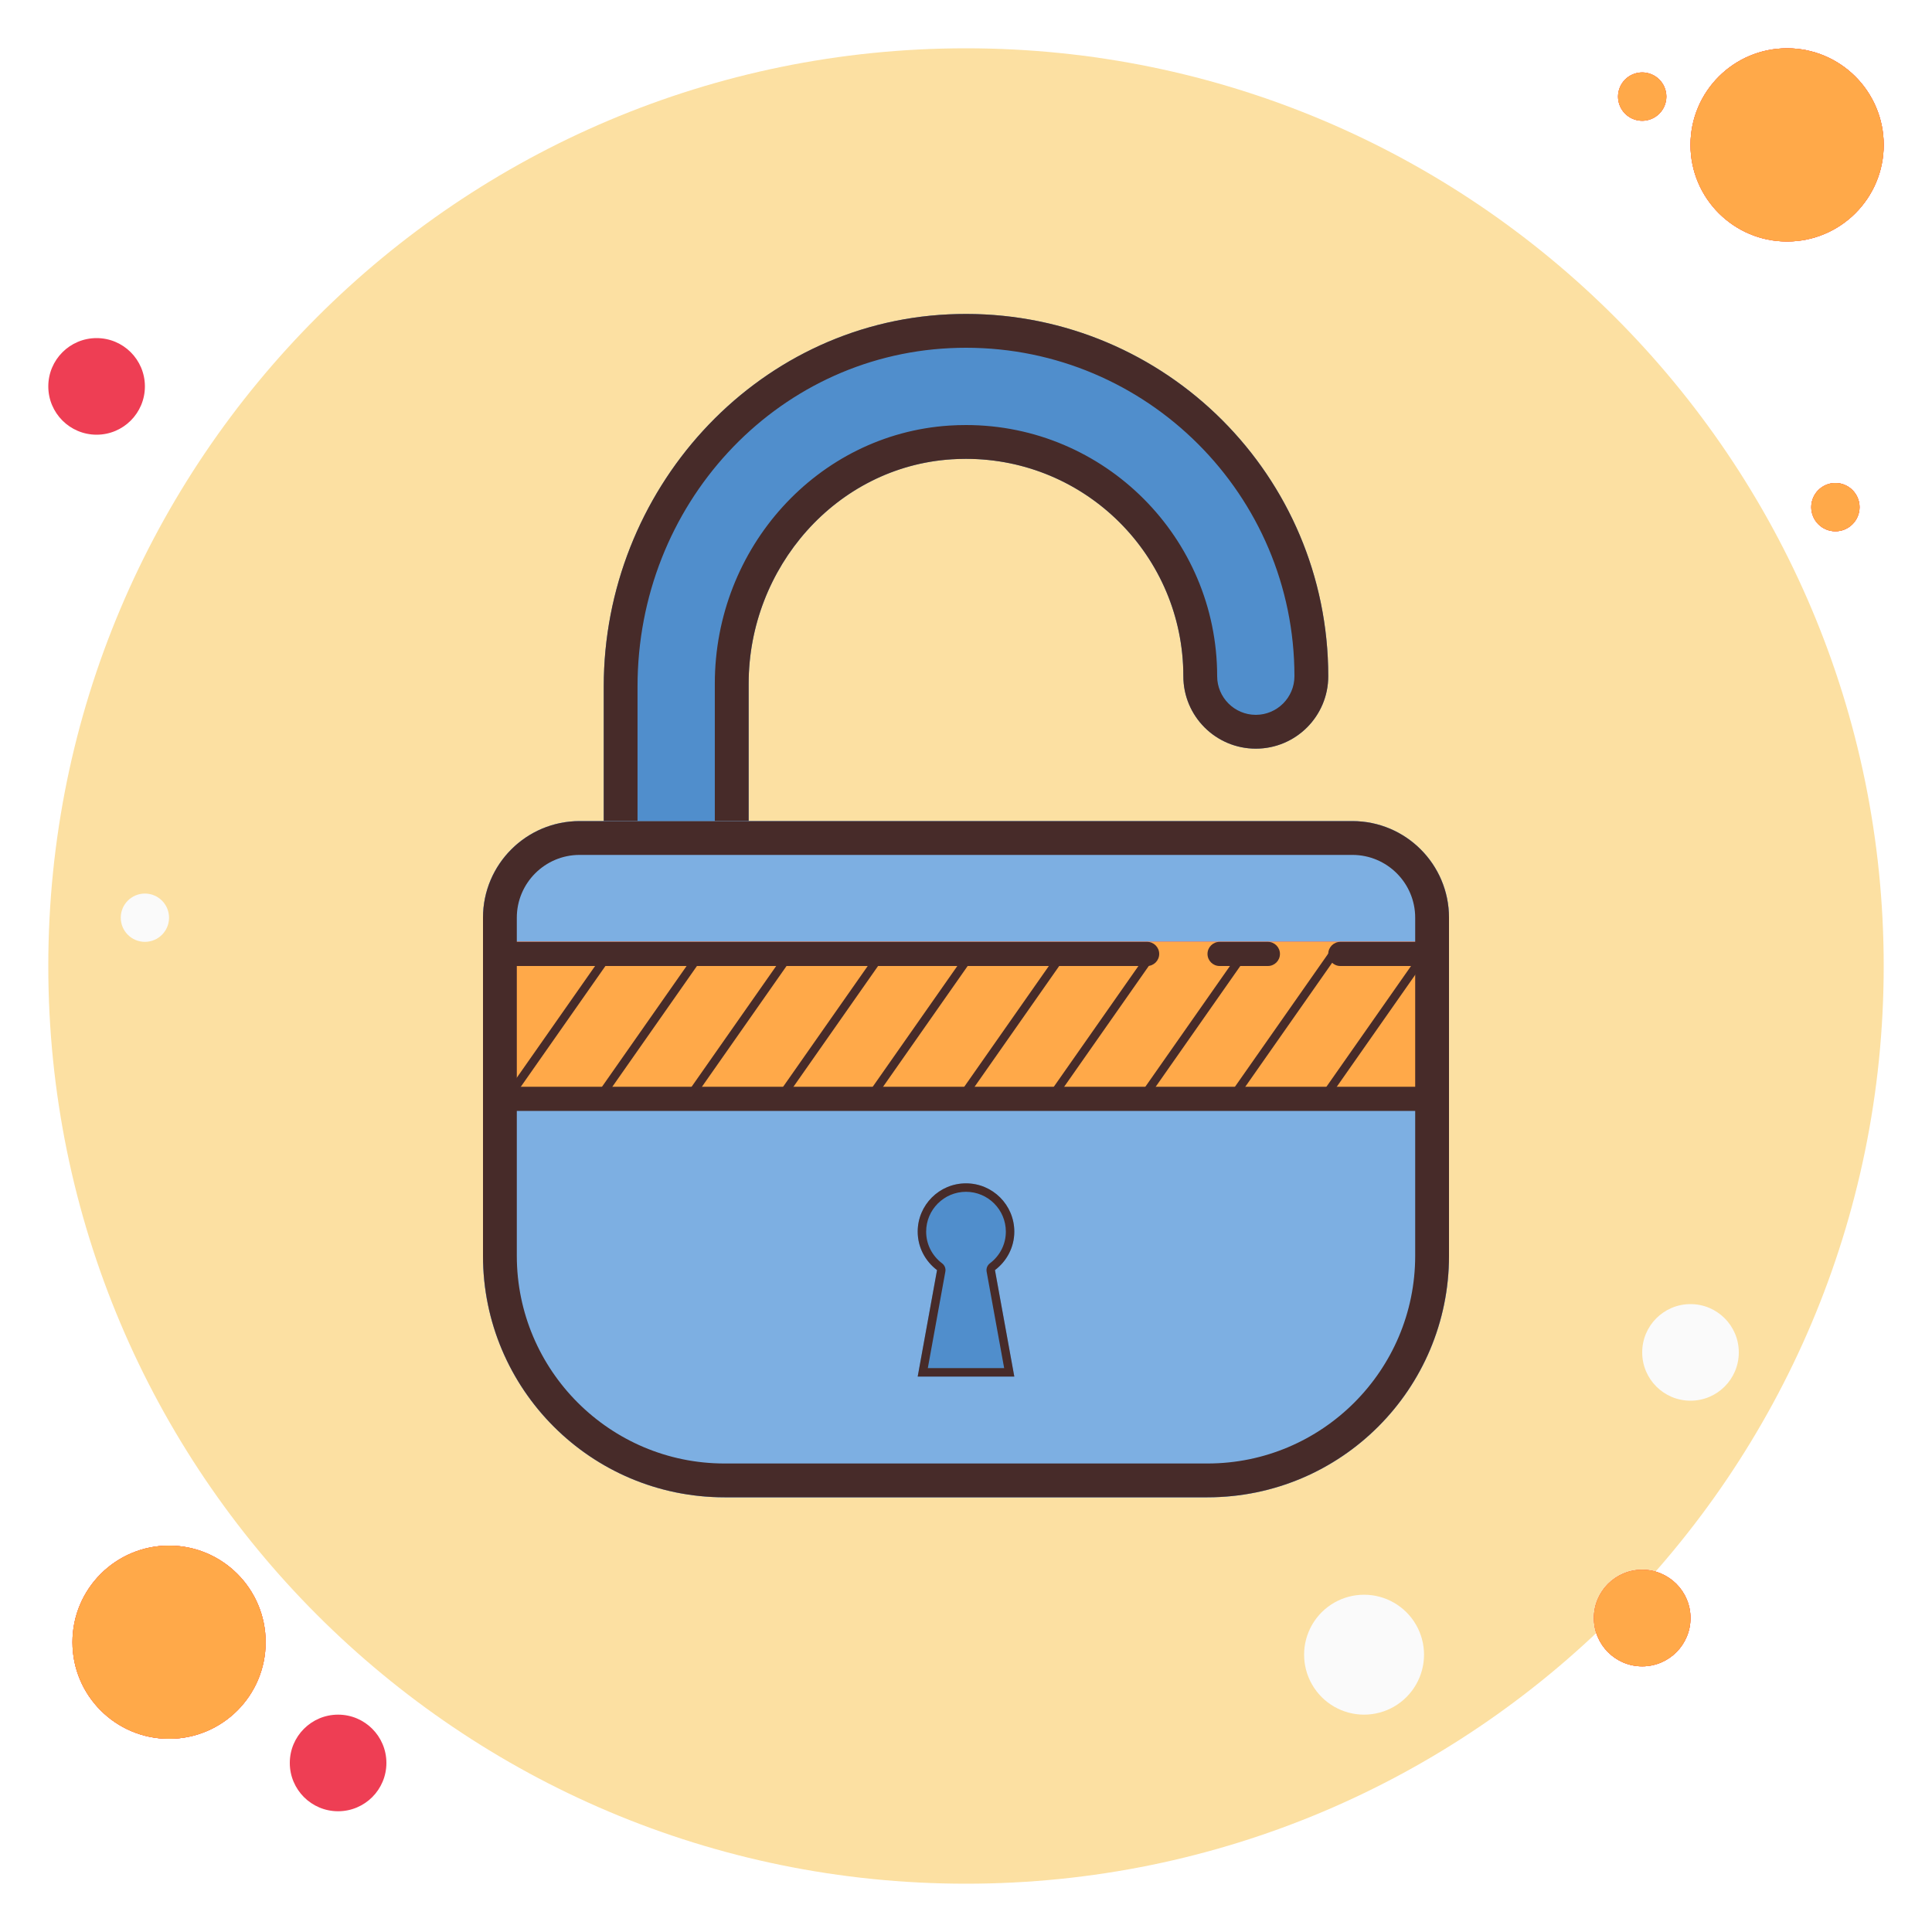 <?xml version="1.0" encoding="UTF-8"?>
<svg width="80px" height="80px" viewBox="0 0 80 80" version="1.1" xmlns="http://www.w3.org/2000/svg" xmlns:xlink="http://www.w3.org/1999/xlink">
    <!-- Generator: Sketch 61.2 (89653) - https://sketch.com -->
    <title>Icons (Decorative)/lock</title>
    <desc>Created with Sketch.</desc>
    <defs>
        <path d="M66,1 C65.448,1 65,1.448 65,2 C65,2.552 65.448,3 66,3 C66.552,3 67,2.552 67,2 C67,1.448 66.552,1 66,1 Z" id="path-1"></path>
        <path d="M72,0 C69.791,0 68,1.791 68,4 C68,6.209 69.791,8 72,8 C74.209,8 76,6.209 76,4 C76,1.791 74.209,0 72,0 Z" id="path-2"></path>
        <path d="M66,63 C64.895,63 64,63.895 64,65 C64,66.105 64.895,67 66,67 C67.105,67 68,66.105 68,65 C68,63.895 67.105,63 66,63 Z M5,62 C2.791,62 1,63.791 1,66 C1,68.209 2.791,70 5,70 C7.209,70 9,68.209 9,66 C9,63.791 7.209,62 5,62 Z" id="path-3"></path>
        <path d="M74,18 C73.448,18 73,18.448 73,19 C73,19.552 73.448,20 74,20 C74.552,20 75,19.552 75,19 C75,18.448 74.552,18 74,18 Z" id="path-4"></path>
        <polygon id="path-5" points="1 26 39 26 39 32.5 1 32.5"></polygon>
    </defs>
    <g id="Icons-(Decorative)/lock" stroke="none" stroke-width="1" fill="none" fill-rule="evenodd">
        <g id="icons8-lock" transform="translate(2, 2)">
            <g id="Path">
                <use fill="#F5684F" xlink:href="#path-1"></use>
                <use fill="#FF7D54" xlink:href="#path-1"></use>
                <use fill="#FF6755" xlink:href="#path-1"></use>
                <use fill="#FFA949" xlink:href="#path-1"></use>
            </g>
            <path d="M38,0 C17.013,0 -7.10542736e-15,17.013 -7.10542736e-15,38 C-7.10542736e-15,58.987 17.013,76 38,76 C58.987,76 76,58.987 76,38 C76,17.013 58.987,0 38,0 L38,0 Z" id="Path" fill="#FCE0A2" fill-rule="nonzero"></path>
            <g id="Path">
                <use fill="#F5684F" xlink:href="#path-2"></use>
                <use fill="#FF7D54" xlink:href="#path-2"></use>
                <use fill="#FF6755" xlink:href="#path-2"></use>
                <use fill="#FFA949" xlink:href="#path-2"></use>
            </g>
            <path d="M2,12 C0.895,12 0,12.895 0,14 C0,15.105 0.895,16 2,16 C3.105,16 4,15.105 4,14 C4,12.895 3.105,12 2,12 Z" id="Path" fill="#EE3E54" fill-rule="nonzero"></path>
            <g id="Shape">
                <use fill="#F5684F" xlink:href="#path-3"></use>
                <use fill="#FF7D54" xlink:href="#path-3"></use>
                <use fill="#FF6755" xlink:href="#path-3"></use>
                <use fill="#FFA949" xlink:href="#path-3"></use>
            </g>
            <path d="M12,69 C10.895,69 10,69.895 10,71 C10,72.105 10.895,73 12,73 C13.105,73 14,72.105 14,71 C14,69.895 13.105,69 12,69 Z" id="Path" fill="#EE3E54" fill-rule="nonzero"></path>
            <path d="M54.483,64.034 C53.596,64.034 52.776,64.507 52.333,65.275 C51.889,66.044 51.889,66.99 52.333,67.758 C52.776,68.527 53.596,69 54.483,69 C55.37,69 56.19,68.527 56.633,67.758 C57.077,66.99 57.077,66.044 56.633,65.275 C56.19,64.507 55.37,64.034 54.483,64.034 L54.483,64.034 Z M4,35 C3.448,35 3,35.448 3,36 C3,36.552 3.448,37 4,37 C4.552,37 5,36.552 5,36 C5,35.448 4.552,35 4,35 Z" id="Shape" fill="#FAFAFA" fill-rule="nonzero"></path>
            <g id="Path">
                <use fill="#F5684F" xlink:href="#path-4"></use>
                <use fill="#FF7D54" xlink:href="#path-4"></use>
                <use fill="#FF6755" xlink:href="#path-4"></use>
                <use fill="#FFA949" xlink:href="#path-4"></use>
            </g>
            <path d="M68,52 C66.895,52 66,52.895 66,54 C66,55.105 66.895,56 68,56 C69.105,56 70,55.105 70,54 C70,52.895 69.105,52 68,52 Z" id="Path" fill="#FAFAFA" fill-rule="nonzero"></path>
            <g id="Group" transform="translate(18, 11)">
                <path d="M19.275,0.017 C11.207,0.397 5,7.347 5,15.424 L5,23 L11,23 L11,15.308 C11,10.514 14.617,6.329 19.401,6.019 C24.643,5.68 29,9.831 29,15 C29,16.657 30.343,18 32,18 C33.657,18 35,16.657 35,15 C35,6.475 27.889,-0.389 19.275,0.017 Z" id="Path" fill="#508ECC" fill-rule="nonzero"></path>
                <path d="M20,1.4 C27.499,1.4 33.6,7.501 33.6,15 C33.6,15.882 32.882,16.6 32,16.6 C31.118,16.6 30.4,15.882 30.4,15 C30.4,9.265 25.735,4.6 20,4.6 C19.772,4.6 19.542,4.607 19.31,4.622 C13.865,4.975 9.599,9.668 9.599,15.308 L9.599,21.6 L6.399,21.6 L6.399,15.424 C6.399,7.911 12.083,1.758 19.34,1.416 C19.562,1.405 19.781,1.4 20,1.4 M20,0 C19.759,0 19.518,0.006 19.275,0.017 C11.207,0.397 5,7.347 5,15.424 L5,23 L11,23 L11,15.308 C11,10.514 14.617,6.329 19.401,6.019 C19.602,6.006 19.802,6 20,6 C24.971,6 29,10.029 29,15 C29,16.657 30.343,18 32,18 C33.657,18 35,16.657 35,15 C35,6.716 28.284,0 20,0 L20,0 Z" id="Shape" fill="#472B29" fill-rule="nonzero"></path>
                <path d="M30,49 L10,49 C4.477,49 0,44.523 0,39 L0,25 C0,22.791 1.791,21 4,21 L36,21 C38.209,21 40,22.791 40,25 L40,39 C40,44.523 35.523,49 30,49 Z" id="Path" fill="#7DAFE2" fill-rule="nonzero"></path>
                <path d="M30,49 L10,49 C4.477,49 0,44.523 0,39 L0,25 C0,22.791 1.791,21 4,21 L36,21 C38.209,21 40,22.791 40,25 L40,39 C40,44.523 35.523,49 30,49 Z" id="Path" fill="#7DAFE2" fill-rule="nonzero"></path>
                <g id="Path">
                    <use fill="#F5684F" xlink:href="#path-5"></use>
                    <use fill="#FF7D54" xlink:href="#path-5"></use>
                    <use fill="#FF6755" xlink:href="#path-5"></use>
                    <use fill="#FFA949" xlink:href="#path-5"></use>
                </g>
                <path d="M22,38 C22,36.895 21.105,36 20,36 C18.895,36 18,36.895 18,38 C18,38.653 18.318,39.227 18.801,39.592 L18,44 L22,44 L21.199,39.592 C21.682,39.227 22,38.653 22,38 Z" id="Path" fill="#508ECC" fill-rule="nonzero"></path>
                <path d="M36,22.4 C37.434,22.4 38.6,23.566 38.6,25 L38.6,39 C38.6,43.742 34.742,47.6 30,47.6 L10,47.6 C5.258,47.6 1.4,43.742 1.4,39 L1.4,25 C1.4,23.566 2.566,22.4 4,22.4 L36,22.4 M36,21 L4,21 C1.791,21 0,22.791 0,25 L0,39 C0,44.523 4.477,49 10,49 L30,49 C35.523,49 40,44.523 40,39 L40,25 C40,22.791 38.209,21 36,21 L36,21 Z" id="Shape" fill="#472B29" fill-rule="nonzero"></path>
                <path d="M39,27 L35.5,27 C35.224,27 35,26.776 35,26.5 C35,26.224 35.224,26 35.5,26 L39,26 C39.276,26 39.5,26.224 39.5,26.5 C39.5,26.776 39.276,27 39,27 Z M32.5,27 L30.5,27 C30.224,27 30,26.776 30,26.5 C30,26.224 30.224,26 30.5,26 L32.5,26 C32.776,26 33,26.224 33,26.5 C33,26.776 32.776,27 32.5,27 Z M27.5,27 L1,27 C0.724,27 0.5,26.776 0.5,26.5 C0.5,26.224 0.724,26 1,26 L27.5,26 C27.776,26 28,26.224 28,26.5 C28,26.776 27.776,27 27.5,27 Z M39,33 L1,33 C0.724,33 0.5,32.776 0.5,32.5 C0.5,32.224 0.724,32 1,32 L39,32 C39.276,32 39.5,32.224 39.5,32.5 C39.5,32.776 39.276,33 39,33 Z M20,36.35 C20.91,36.35 21.65,37.09 21.65,38 C21.65,38.517 21.409,38.995 20.988,39.313 C20.882,39.393 20.831,39.525 20.854,39.655 L21.58,43.65 L18.419,43.65 L19.145,39.655 C19.169,39.525 19.117,39.393 19.011,39.313 C18.591,38.995 18.35,38.517 18.35,38 C18.35,37.09 19.09,36.35 20,36.35 M20,36 C18.895,36 18,36.895 18,38 C18,38.653 18.318,39.227 18.801,39.592 L18,44 L22,44 L21.199,39.592 C21.682,39.227 22,38.653 22,38 C22,36.895 21.105,36 20,36 L20,36 Z" id="Shape" fill="#472B29" fill-rule="nonzero"></path>
                <polygon id="Path" fill="#472B29" fill-rule="nonzero" transform="translate(3.106, 29.497) rotate(-54.984) translate(-3.106, -29.497) " points="-0.559 29.321 6.771 29.321 6.771 29.672 -0.559 29.672"></polygon>
                <polygon id="Path" fill="#472B29" fill-rule="nonzero" transform="translate(6.896, 29.497) rotate(-54.984) translate(-6.896, -29.497) " points="3.231 29.321 10.561 29.321 10.561 29.672 3.231 29.672"></polygon>
                <polygon id="Path" fill="#472B29" fill-rule="nonzero" transform="translate(10.606, 29.497) rotate(-54.984) translate(-10.606, -29.497) " points="6.941 29.321 14.271 29.321 14.271 29.672 6.941 29.672"></polygon>
                <polygon id="Path" fill="#472B29" fill-rule="nonzero" transform="translate(14.396, 29.497) rotate(-54.984) translate(-14.396, -29.497) " points="10.731 29.321 18.061 29.321 18.061 29.672 10.731 29.672"></polygon>
                <polygon id="Path" fill="#472B29" fill-rule="nonzero" transform="translate(18.106, 29.497) rotate(-54.984) translate(-18.106, -29.497) " points="14.441 29.321 21.771 29.321 21.771 29.672 14.441 29.672"></polygon>
                <polygon id="Path" fill="#472B29" fill-rule="nonzero" transform="translate(21.895, 29.497) rotate(-54.984) translate(-21.895, -29.497) " points="18.23 29.322 25.56 29.322 25.56 29.673 18.23 29.673"></polygon>
                <polygon id="Path" fill="#472B29" fill-rule="nonzero" transform="translate(25.605, 29.497) rotate(-54.984) translate(-25.605, -29.497) " points="21.94 29.321 29.27 29.321 29.27 29.672 21.94 29.672"></polygon>
                <polygon id="Path" fill="#472B29" fill-rule="nonzero" transform="translate(29.395, 29.497) rotate(-54.984) translate(-29.395, -29.497) " points="25.73 29.321 33.06 29.321 33.06 29.672 25.73 29.672"></polygon>
                <polygon id="Path" fill="#472B29" fill-rule="nonzero" transform="translate(33.105, 29.497) rotate(-54.984) translate(-33.105, -29.497) " points="29.44 29.321 36.77 29.321 36.77 29.672 29.44 29.672"></polygon>
                <polygon id="Path" fill="#472B29" fill-rule="nonzero" transform="translate(36.894, 29.496) rotate(-54.984) translate(-36.894, -29.496) " points="33.229 29.32 40.559 29.32 40.559 29.671 33.229 29.671"></polygon>
            </g>
        </g>
    </g>
</svg>